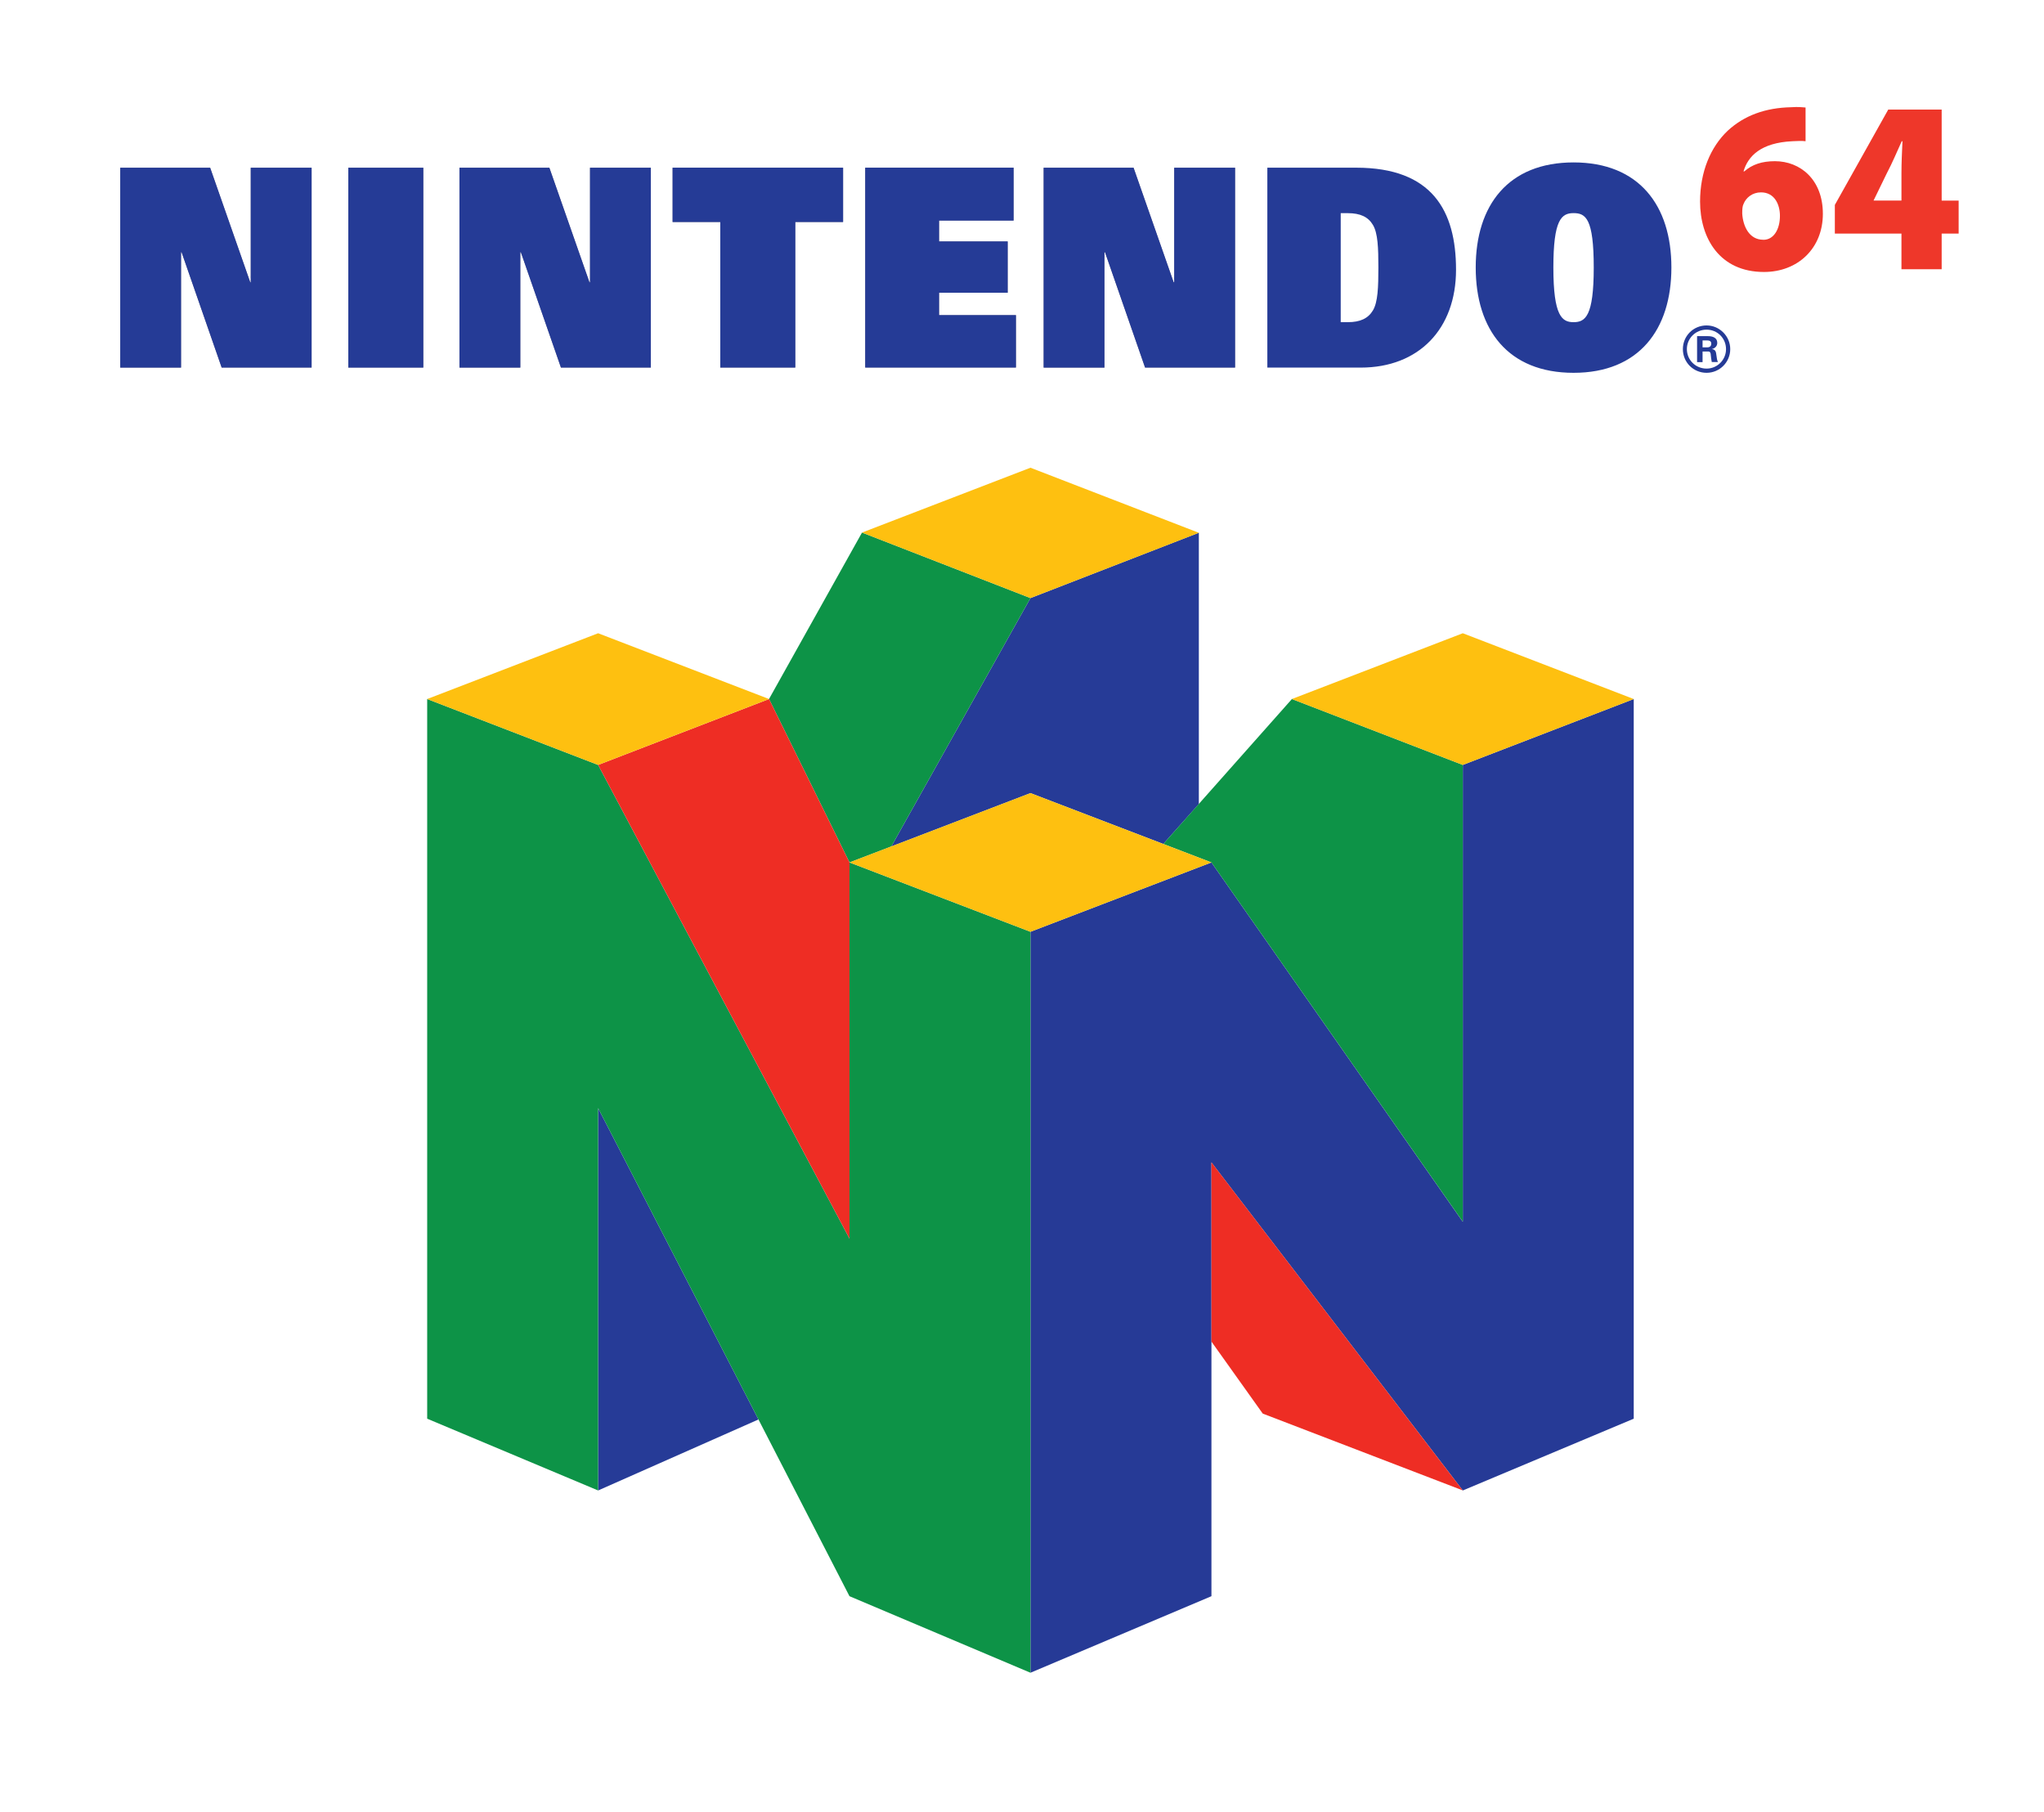 <?xml version="1.0" encoding="UTF-8"?>
<svg id="Layer_1" xmlns="http://www.w3.org/2000/svg" version="1.1" xmlns:xlink="http://www.w3.org/1999/xlink" viewBox="0 0 368.53 326.72">
  <!-- Generator: Adobe Illustrator 29.2.1, SVG Export Plug-In . SVG Version: 2.1.0 Build 116)  -->
  <defs>
    <style>
      .st0 {
        fill: #253b96;
      }

      .st1 {
        fill: #7b7692;
      }

      .st2 {
        fill: #fff;
      }

      .st3 {
        fill: none;
      }

      .st4 {
        fill: #263a96;
      }

      .st5 {
        clip-path: url(#clippath-1);
      }

      .st6 {
        fill: #ee372a;
      }

      .st7 {
        clip-path: url(#clippath-2);
      }

      .st8 {
        fill: #263b97;
      }

      .st9 {
        fill: #fec010;
      }

      .st10 {
        fill: #ee2d24;
      }

      .st11 {
        fill: #0d9347;
      }

      .st12 {
        clip-path: url(#clippath);
      }
    </style>
    <clipPath id="clippath">
      <rect class="st3" x="21.67" y="19.3" width="331.47" height="47.91"/>
    </clipPath>
    <clipPath id="clippath-1">
      <rect class="st3" x="21.67" y="19.3" width="331.47" height="47.91"/>
    </clipPath>
    <clipPath id="clippath-2">
      <rect class="st3" x="77.02" y="84.32" width="217.54" height="217.24"/>
    </clipPath>
  </defs>
  <rect class="st2" width="368.53" height="326.72"/>
  <g id="Artwork_10">
    <g class="st12">
      <path class="st1" d="M45.21,30.24v20.66h-.09l-7.23-20.66h-16.21v36.03h10.96v-20.8h.1l7.23,20.8h16.21V30.24h-10.97ZM62.8,66.26h13.52V30.24h-13.52v36.03ZM106.38,30.24v20.66h-.1l-7.23-20.66h-16.21v36.03h10.97v-20.8h.1l7.23,20.8h16.21V30.24h-10.96ZM121.27,30.24v9.79h8.59v26.24h13.52v-26.24h8.62v-9.79h-30.74ZM211.71,30.24v20.66h-.1l-7.23-20.66h-16.21v36.03h10.96v-20.8h.1l7.23,20.8h16.22V30.24h-10.97ZM156,30.23v36.03h27.17v-9.45h-13.86v-4.04h12.37v-9.24h-12.37v-3.77h13.43v-9.53h-26.75Z"/>
      <g class="st5">
        <path class="st0" d="M228.5,30.23h16.02c13.68,0,18,7.74,18,18.4s-6.7,17.64-17.19,17.64h-16.83V30.23h0ZM241.73,58.08h1.3c2.2,0,3.64-.67,4.5-2.11.9-1.48.99-4.23.99-7.74s-.09-6.21-.99-7.69c-.85-1.44-2.29-2.11-4.5-2.11h-1.3v19.66ZM283.71,29.28c11.79,0,17.64,7.74,17.64,18.94s-5.85,18.99-17.64,18.99-17.64-7.74-17.64-18.99,5.89-18.94,17.64-18.94M283.71,58.08c2.11,0,3.64-1.03,3.64-9.85s-1.44-9.81-3.64-9.81-3.64,1.21-3.64,9.81c0,8.82,1.58,9.85,3.64,9.85M307.69,58.67c-2.38,0-4.27,1.89-4.27,4.27s1.89,4.27,4.27,4.27,4.27-1.93,4.27-4.27-1.93-4.27-4.27-4.27M307.69,66.45c-1.98,0-3.55-1.57-3.55-3.51s1.57-3.51,3.55-3.51,3.51,1.57,3.51,3.51-1.57,3.51-3.51,3.51"/>
        <path class="st0" d="M306.97,65.28h-.99v-4.68h1.98c.81,0,1.66.27,1.66,1.21,0,.58-.4.99-.99,1.12.76.09.76.58.85,1.21.05.31.09.85.27,1.12h-1.12c-.09-.4-.14-.85-.18-1.26,0-.27-.09-.63-.4-.63h-1.08v1.89ZM306.97,62.62h.85c.45,0,.72-.23.72-.67,0-.4-.27-.58-.72-.58h-.85v1.26ZM39.97,66.26h16.21V30.24h-10.97v20.66h-.09l-7.23-20.66h-16.21v36.03h10.96v-20.8h.1l7.23,20.8ZM101.13,66.26h16.21V30.24h-10.96v20.66h-.1l-7.23-20.66h-16.21v36.03h10.97v-20.8h.1l7.23,20.8ZM206.46,66.26h16.22V30.24h-10.97v20.66h-.1l-7.23-20.66h-16.21v36.03h10.96v-20.8h.1l7.23,20.8ZM62.8,30.24h13.52v36.03h-13.52V30.24ZM129.86,40.02h-8.59v-9.79h30.74v9.79h-8.62v26.24h-13.52v-26.24ZM156,30.23h26.75v9.53h-13.44v3.77h12.37v9.24h-12.37v4.04h13.86v9.45h-27.17V30.23Z"/>
        <path class="st6" d="M325.55,25.46c-.72-.09-1.44-.04-2.38,0-5.71.27-8.01,2.7-8.82,5.44h.14c1.44-1.26,3.19-1.84,5.53-1.84,4.54,0,8.64,3.28,8.64,9.49s-4.5,10.48-10.62,10.48c-8.01,0-11.52-6.12-11.52-12.69,0-5.35,1.89-9.85,4.99-12.78,2.97-2.74,6.79-4.14,11.47-4.23,1.21-.09,1.98,0,2.56.05v6.07h0ZM317.95,43.23c1.85,0,2.97-1.89,2.97-4.32,0-2.02-.95-4.23-3.42-4.23-1.53,0-2.7.94-3.15,2.11-.18.36-.23.85-.23,1.71.14,2.29,1.26,4.72,3.78,4.72h.04ZM342.83,48.54v-6.43h-12.01v-5.17l9.63-17.19h9.63v16.42h3.06v5.94h-3.06v6.43h-7.24ZM342.83,36.17v-4.95c0-1.84.09-3.73.18-5.76h-.13c-.9,1.98-1.66,3.82-2.7,5.8l-2.34,4.81-.05.09h5.04Z"/>
      </g>
    </g>
  </g>
  <g id="Artwork_11">
    <g class="st7">
      <polygon class="st8" points="185.79 107.82 160.7 152.6 185.79 142.98 209.74 152.15 216.15 144.95 216.15 96.04 185.79 107.82"/>
      <polygon class="st4" points="263.74 137.9 263.74 220.26 218.42 155.48 185.79 167.98 185.79 301.56 218.42 287.76 218.42 209.56 263.74 268.7 294.56 255.76 294.56 126.02 263.74 137.9"/>
      <polygon class="st8" points="107.84 268.7 136.75 255.9 107.84 199.77 107.84 268.7"/>
      <path class="st11" d="M138.66,126.02l14.5,29.46,7.54-2.88,25.09-44.78-30.37-11.81-16.77,30.01ZM209.74,152.15l23.19-26.13,30.81,11.88v82.35l-45.32-64.77-8.68-3.33Z"/>
      <polygon class="st11" points="77.02 255.76 107.84 268.7 107.84 199.77 153.16 287.76 185.79 301.56 185.79 167.98 153.16 155.48 153.16 223.29 107.84 137.9 77.02 126.02 77.02 255.76"/>
      <path class="st10" d="M153.16,155.48v67.81l-45.32-85.39,30.82-11.88,14.5,29.46ZM263.74,268.7l-45.32-59.15v32.31l9.25,12.98,36.07,13.85Z"/>
      <path class="st9" d="M153.16,155.48l32.63,12.5,32.63-12.5-32.63-12.5-32.63,12.5ZM77.02,126.02l30.82,11.88,30.82-11.88-30.82-11.86-30.82,11.86ZM232.92,126.02l30.82,11.88,30.82-11.88-30.82-11.86-30.82,11.86ZM185.79,84.32l-30.37,11.69,30.37,11.81,30.36-11.77-30.36-11.73Z"/>
    </g>
  </g>
</svg>
